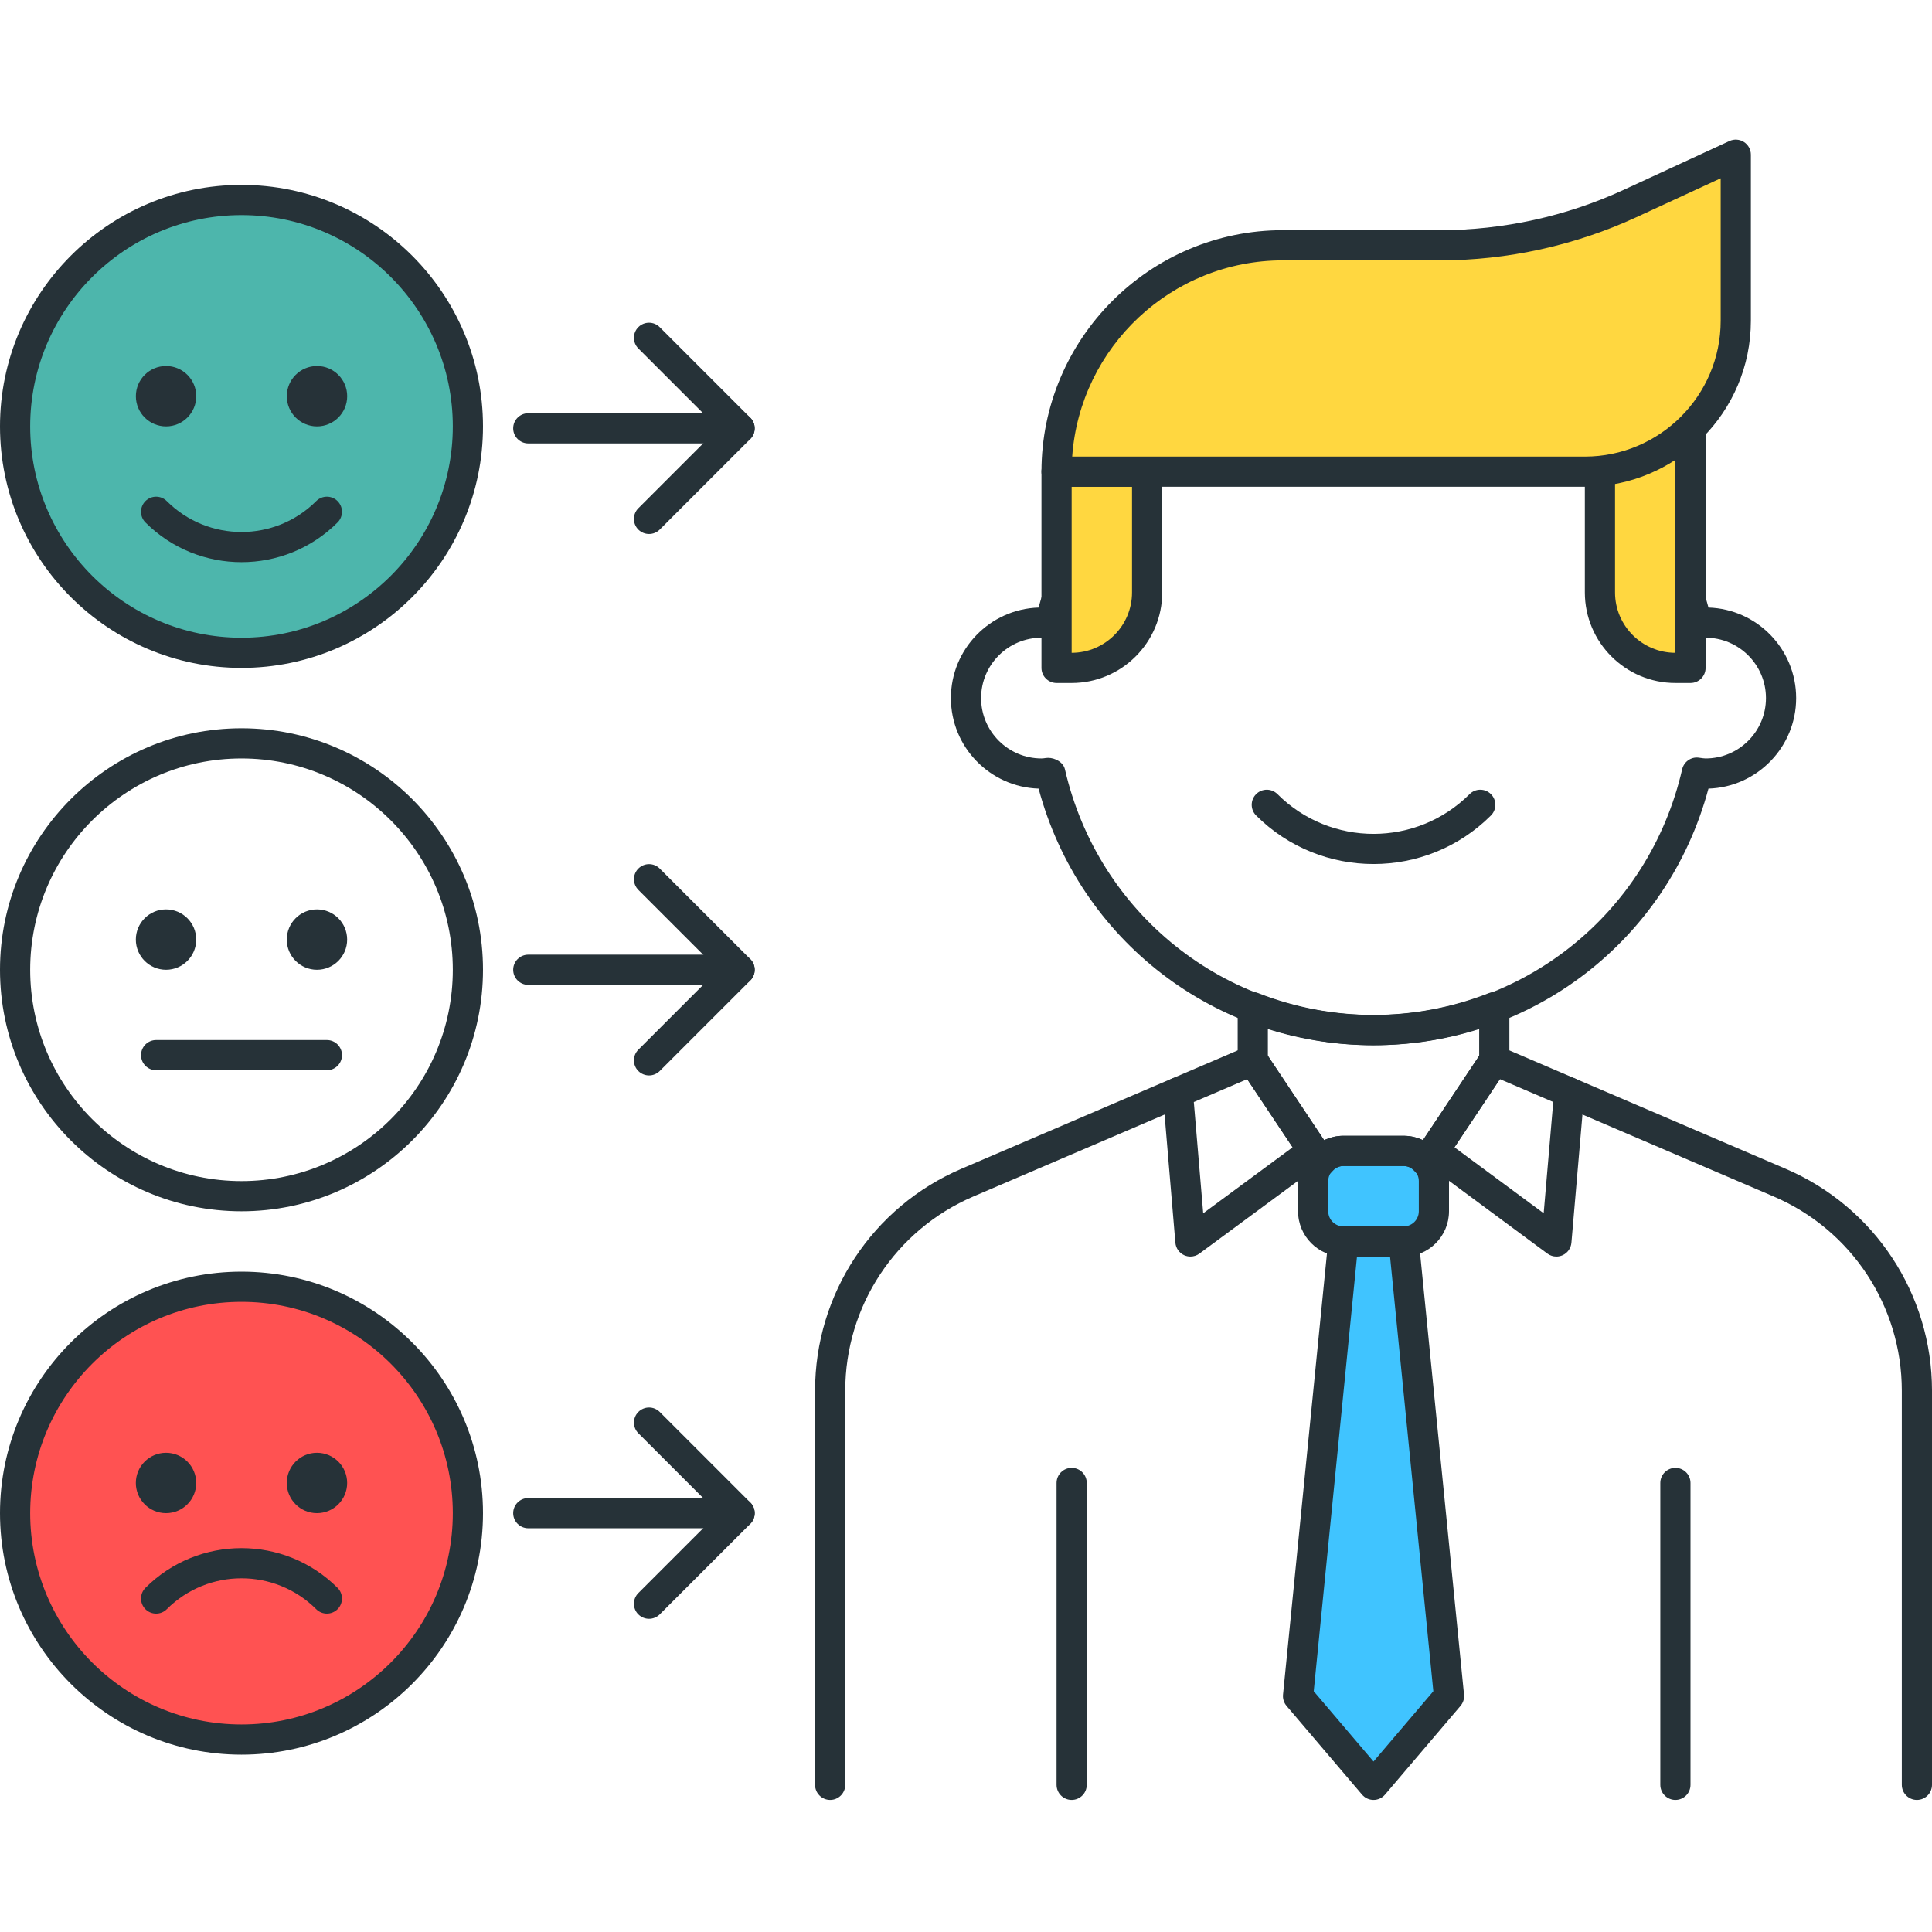 <svg height="512pt" viewBox="0 -36 512 511" width="512pt" xmlns="http://www.w3.org/2000/svg"><path d="m124 364.5c0 33.137-26.863 60-60 60s-60-26.863-60-60c0-33.141 26.863-60 60-60s60 26.859 60 60zm0 0" fill="#ff5252"/><path d="m64 428.5c-35.289 0-64-28.715-64-64 0-35.289 28.711-64 64-64s64 28.711 64 64c0 35.285-28.703 64-64 64zm0-120c-30.879 0-56 25.117-56 56 0 30.879 25.121 56 56 56s56-25.121 56-56c0-30.883-25.121-56-56-56zm0 0" fill="#263238"/><path d="m86.633 391.121c-1.023 0-2.047-.391-2.832-1.168-10.922-10.918-28.688-10.91-39.602 0-1.559 1.562-4.094 1.562-5.656 0-1.559-1.559-1.559-4.094 0-5.656 14.031-14.031 36.863-14.039 50.914 0 1.559 1.562 1.559 4.098 0 5.656-.785.777-1.801 1.168-2.824 1.168zm0 0" fill="#263238"/><path d="m52 356.5c0 4.418-3.582 8-8 8s-8-3.582-8-8c0-4.422 3.582-8 8-8s8 3.578 8 8zm0 0" fill="#263238"/><path d="m92 356.5c0 4.418-3.582 8-8 8s-8-3.582-8-8c0-4.422 3.582-8 8-8s8 3.578 8 8zm0 0" fill="#263238"/><path d="m124.008 76.5c0 33.137-26.863 60-60 60-33.137 0-60-26.863-60-60 0-33.141 26.863-60 60-60 33.137 0 60 26.859 60 60zm0 0" fill="#4db6ac"/><g fill="#263238"><path d="m64 140.5c-35.289 0-64-28.715-64-64 0-35.289 28.711-64 64-64s64 28.711 64 64c0 35.285-28.703 64-64 64zm0-120c-30.879 0-56 25.117-56 56 0 30.879 25.121 56 56 56s56-25.121 56-56c0-30.883-25.121-56-56-56zm0 0"/><path d="m64 112.48c-9.215 0-18.434-3.504-25.457-10.527-1.559-1.559-1.559-4.094 0-5.656 1.562-1.559 4.098-1.559 5.656 0 10.922 10.914 28.688 10.914 39.602 0 1.559-1.559 4.094-1.559 5.656 0 1.559 1.562 1.559 4.098 0 5.656-7.016 7.016-16.234 10.527-25.457 10.527zm0 0"/><path d="m52.008 68.5c0 4.418-3.582 8-8 8-4.418 0-8-3.582-8-8 0-4.422 3.582-8 8-8 4.418 0 8 3.578 8 8zm0 0"/><path d="m92.008 68.5c0 4.418-3.582 8-8 8-4.418 0-8-3.582-8-8 0-4.422 3.582-8 8-8 4.418 0 8 3.578 8 8zm0 0"/><path d="m64 284.5c-35.289 0-64-28.715-64-64 0-35.289 28.711-64 64-64s64 28.711 64 64c0 35.285-28.703 64-64 64zm0-120c-30.879 0-56 25.117-56 56 0 30.879 25.121 56 56 56s56-25.121 56-56c0-30.883-25.121-56-56-56zm0 0"/><path d="m86.633 247.121h-45.258c-2.207 0-4-1.789-4-4 0-2.207 1.793-4 4-4h45.258c2.207 0 4 1.793 4 4 0 2.211-1.793 4-4 4zm0 0"/><path d="m52 212.5c0 4.418-3.582 8-8 8s-8-3.582-8-8c0-4.422 3.582-8 8-8s8 3.578 8 8zm0 0"/><path d="m92 212.5c0 4.418-3.582 8-8 8s-8-3.582-8-8c0-4.422 3.582-8 8-8s8 3.578 8 8zm0 0"/><path d="m364 240.5c-41.953 0-77.969-27.801-88.762-68.008-12.879-.418-23.238-11.02-23.238-23.992 0-12.984 10.352-23.586 23.238-23.992 10.793-40.219 46.816-68.008 88.762-68.008s77.969 27.789 88.762 68.008c12.879.398 23.238 11.008 23.238 23.992 0 12.98-10.352 23.582-23.238 23.992-10.793 40.207-46.809 68.008-88.762 68.008zm-86.246-76.16c1.918 0 4.039 1.199 4.461 3.023 8.809 38.352 42.449 65.137 81.785 65.137s72.977-26.785 81.793-65.129c.453-1.992 2.344-3.344 4.359-3.082 1.07.145 1.457.211 1.848.211 8.824 0 16-7.176 16-16s-7.176-16-16-16c-.383 0-.762.062-1.137.109-2.078.289-4.617-.969-5.078-2.984-8.809-38.352-42.441-65.125-81.785-65.125s-72.977 26.781-81.793 65.125c-.453 1.992-2.391 3.312-4.359 3.082-1.078-.152-1.457-.207-1.848-.207-8.824 0-16 7.176-16 16s7.176 16 16 16c.398 0 .785-.066 1.168-.121.191-.023.383-.039.586-.039zm0 0"/></g><path d="m284 140.5h-4v-52h24v32c0 11.039-8.953 20-20 20zm0 0" fill="#ffd740"/><path d="m284 144.5h-4c-2.207 0-4-1.793-4-4v-52c0-2.211 1.793-4 4-4h24c2.207 0 4 1.789 4 4v32c0 13.23-10.762 24-24 24zm0-8h.078zm0-44v44c8.824 0 16-7.176 16-16v-28zm0 0" fill="#263238"/><path d="m424 88.09v32.402c0 11.047 8.953 20 20 20h4v-63.48c-6.305 6.199-14.703 10.145-24 11.078zm0 0" fill="#ffd740"/><path d="m448 144.5h-4c-13.23 0-24-10.77-24-24v-32.402c0-2.055 1.551-3.773 3.602-3.984 8.238-.832 15.902-4.359 21.598-9.949 1.16-1.129 2.871-1.457 4.344-.832 1.488.621 2.457 2.078 2.457 3.688v63.48c0 2.207-1.785 4-4 4zm-20-52.938v28.938c0 8.824 7.176 16 16 16v-51.211c-4.809 3.074-10.258 5.219-16 6.273zm0 0" fill="#263238"/><path d="m364 192.473c-11.273 0-22.535-4.285-31.113-12.863-1.559-1.559-1.559-4.094 0-5.656 1.562-1.559 4.098-1.559 5.656 0 14.043 14.043 36.871 14.043 50.914 0 1.559-1.559 4.094-1.559 5.656 0 1.559 1.562 1.559 4.098 0 5.656-8.578 8.578-19.84 12.863-31.113 12.863zm0 0" fill="#263238"/><path d="m420 88.5h-140c0-33.137 26.863-60 60-60h41.641c17.367 0 34.52-3.77 50.289-11.051l28.07-12.949v44c0 22.086-17.902 40-40 40zm0 0" fill="#ffd740"/><path d="m420 92.5h-140c-2.207 0-4-1.793-4-4 0-35.289 28.711-64 64-64h41.648c16.672 0 33.48-3.691 48.609-10.672l28.07-12.961c1.23-.57 2.68-.473 3.832.262 1.152.73 1.84 2 1.84 3.371v44c0 24.254-19.734 44-44 44zm-135.855-8h135.855c19.848 0 36-16.152 36-36v-37.754l-22.391 10.336c-16.168 7.465-34.137 11.418-51.961 11.418h-41.648c-29.527 0-53.801 22.973-55.855 52zm0 0" fill="#263238"/><path d="m384 412.996-20 23.504-20-23.504 12-120.496h16zm0 0" fill="#40c4ff"/><path d="m364 440.5c-1.168 0-2.289-.516-3.047-1.41l-20-23.504c-.707-.832-1.043-1.91-.938-2.992l12-120.496c.199-2.047 1.93-3.605 3.984-3.605h16c2.055 0 3.777 1.559 3.984 3.605l12 120.496c.113 1.082-.23 2.16-.938 2.992l-20 23.504c-.758.895-1.871 1.41-3.047 1.41zm-15.848-28.801 15.848 18.625 15.848-18.625-11.473-115.199h-8.758zm0 0" fill="#263238"/><path d="m284 440.5c-2.207 0-4-1.793-4-4v-80c0-2.211 1.793-4 4-4s4 1.781 4 4v80c0 2.207-1.785 4-4 4zm0 0" fill="#263238"/><path d="m444 440.5c-2.207 0-4-1.793-4-4v-80c0-2.211 1.793-4 4-4s4 1.781 4 4v80c0 2.207-1.785 4-4 4zm0 0" fill="#263238"/><path d="m220 440.5c-2.207 0-4-1.793-4-4v-104.441c0-25.641 15.223-48.727 38.793-58.824l55.781-23.902c2.012-.883 4.379.062 5.25 2.102.871 2.023-.07 4.375-2.105 5.25l-55.781 23.902c-20.609 8.84-33.938 29.039-33.938 51.473v104.441c0 2.207-1.785 4-4 4zm0 0" fill="#263238"/><path d="m508 440.5c-2.207 0-4-1.793-4-4v-104.441c0-22.434-13.328-42.641-33.945-51.473l-55.781-23.91c-2.035-.875-2.977-3.227-2.105-5.25.863-2.031 3.238-2.977 5.246-2.102l55.785 23.91c23.578 10.098 38.801 33.191 38.801 58.824v104.441c0 2.207-1.785 4-4 4zm0 0" fill="#263238"/><path d="m315.48 296.5c-.559 0-1.129-.121-1.656-.355-1.32-.598-2.207-1.863-2.336-3.309l-3.328-39.496c-.145-1.723.824-3.336 2.406-4.008l19.859-8.504c1.758-.754 3.832-.145 4.902 1.453l16 24c1.184 1.777.77 4.168-.953 5.441l-32.527 24c-.695.512-1.527.777-2.367.777zm.895-40.953 2.488 29.488 23.695-17.488-12.039-18.055zm0 0" fill="#263238"/><path d="m412.457 296.5c-.84 0-1.68-.266-2.379-.785l-32.445-24c-1.711-1.266-2.137-3.664-.953-5.434l16-24c1.074-1.605 3.152-2.215 4.906-1.453l19.848 8.504c1.582.68 2.559 2.301 2.406 4.016l-3.398 39.496c-.129 1.438-1.016 2.703-2.336 3.301-.531.234-1.098.355-1.648.355zm-27.008-28.953 23.641 17.48 2.535-29.488-14.137-6.059zm0 0" fill="#263238"/><path d="m372 292.5h-16c-4.414 0-8-3.586-8-8v-8c0-4.418 3.586-8 8-8h16c4.414 0 8 3.582 8 8v8c0 4.414-3.574 8-8 8zm0 0" fill="#40c4ff"/><path d="m372 296.5h-16c-6.617 0-12-5.387-12-12v-8c0-6.617 5.383-12 12-12h16c6.617 0 12 5.383 12 12v8c0 6.613-5.375 12-12 12zm-16-24c-2.207 0-4 1.789-4 4v8c0 2.207 1.793 4 4 4h16c2.207 0 4-1.793 4-4v-8c0-2.211-1.793-4-4-4zm0 0" fill="#263238"/><path d="m349.953 275.426c-.074 0-.152 0-.219-.008-1.254-.062-2.406-.727-3.109-1.777l-17.953-26.926c-.434-.656-.672-1.426-.672-2.215v-14.09c0-1.328.656-2.559 1.742-3.305 1.09-.742 2.488-.902 3.715-.414 19.672 7.703 41.414 7.703 61.086 0 1.227-.488 2.625-.328 3.715.414 1.094.746 1.742 1.984 1.742 3.305v14.09c0 .789-.23 1.559-.672 2.215l-17.953 26.926c-.695 1.051-1.848 1.707-3.109 1.777-1.336.082-2.48-.465-3.289-1.422-.465-.562-1.473-1.496-2.977-1.496h-16c-1.434 0-2.414.812-2.992 1.496-.75.91-1.871 1.43-3.055 1.43zm-13.953-32.137 14.93 22.395c1.574-.777 3.309-1.184 5.07-1.184h16c1.77 0 3.496.406 5.07 1.176l14.93-22.387v-7.199c-18.176 5.855-37.824 5.855-56 0zm0 0" fill="#263238"/><path d="m196 81.012h-56c-2.207 0-4-1.793-4-4 0-2.211 1.793-4 4-4h56c2.207 0 4 1.789 4 4 0 2.207-1.785 4-4 4zm0 0" fill="#263238"/><path d="m172 105.012c-1.023 0-2.047-.395-2.832-1.168-1.559-1.562-1.559-4.098 0-5.656l21.168-21.168-21.168-21.168c-1.559-1.562-1.559-4.098 0-5.656 1.559-1.562 4.098-1.562 5.656 0l24 24c1.559 1.559 1.559 4.094 0 5.656l-24 24c-.777.773-1.801 1.16-2.824 1.16zm0 0" fill="#263238"/><path d="m196 224.5h-56c-2.207 0-4-1.793-4-4 0-2.211 1.793-4 4-4h56c2.207 0 4 1.789 4 4 0 2.207-1.785 4-4 4zm0 0" fill="#263238"/><path d="m172 248.5c-1.023 0-2.047-.395-2.832-1.168-1.559-1.562-1.559-4.098 0-5.656l21.176-21.176-21.168-21.168c-1.559-1.562-1.559-4.098 0-5.656 1.559-1.562 4.098-1.562 5.656 0l24 24c1.559 1.559 1.559 4.094 0 5.656l-24 24c-.785.773-1.809 1.168-2.832 1.168zm0 0" fill="#263238"/><path d="m196 368.5h-56c-2.207 0-4-1.793-4-4 0-2.211 1.793-4 4-4h56c2.207 0 4 1.789 4 4 0 2.207-1.785 4-4 4zm0 0" fill="#263238"/><path d="m172 392.5c-1.023 0-2.047-.395-2.832-1.168-1.559-1.562-1.559-4.098 0-5.656l21.176-21.176-21.168-21.168c-1.559-1.562-1.559-4.098 0-5.656 1.559-1.562 4.098-1.562 5.656 0l24 24c1.559 1.559 1.559 4.094 0 5.656l-24 24c-.785.773-1.809 1.168-2.832 1.168zm0 0" fill="#263238"/></svg>